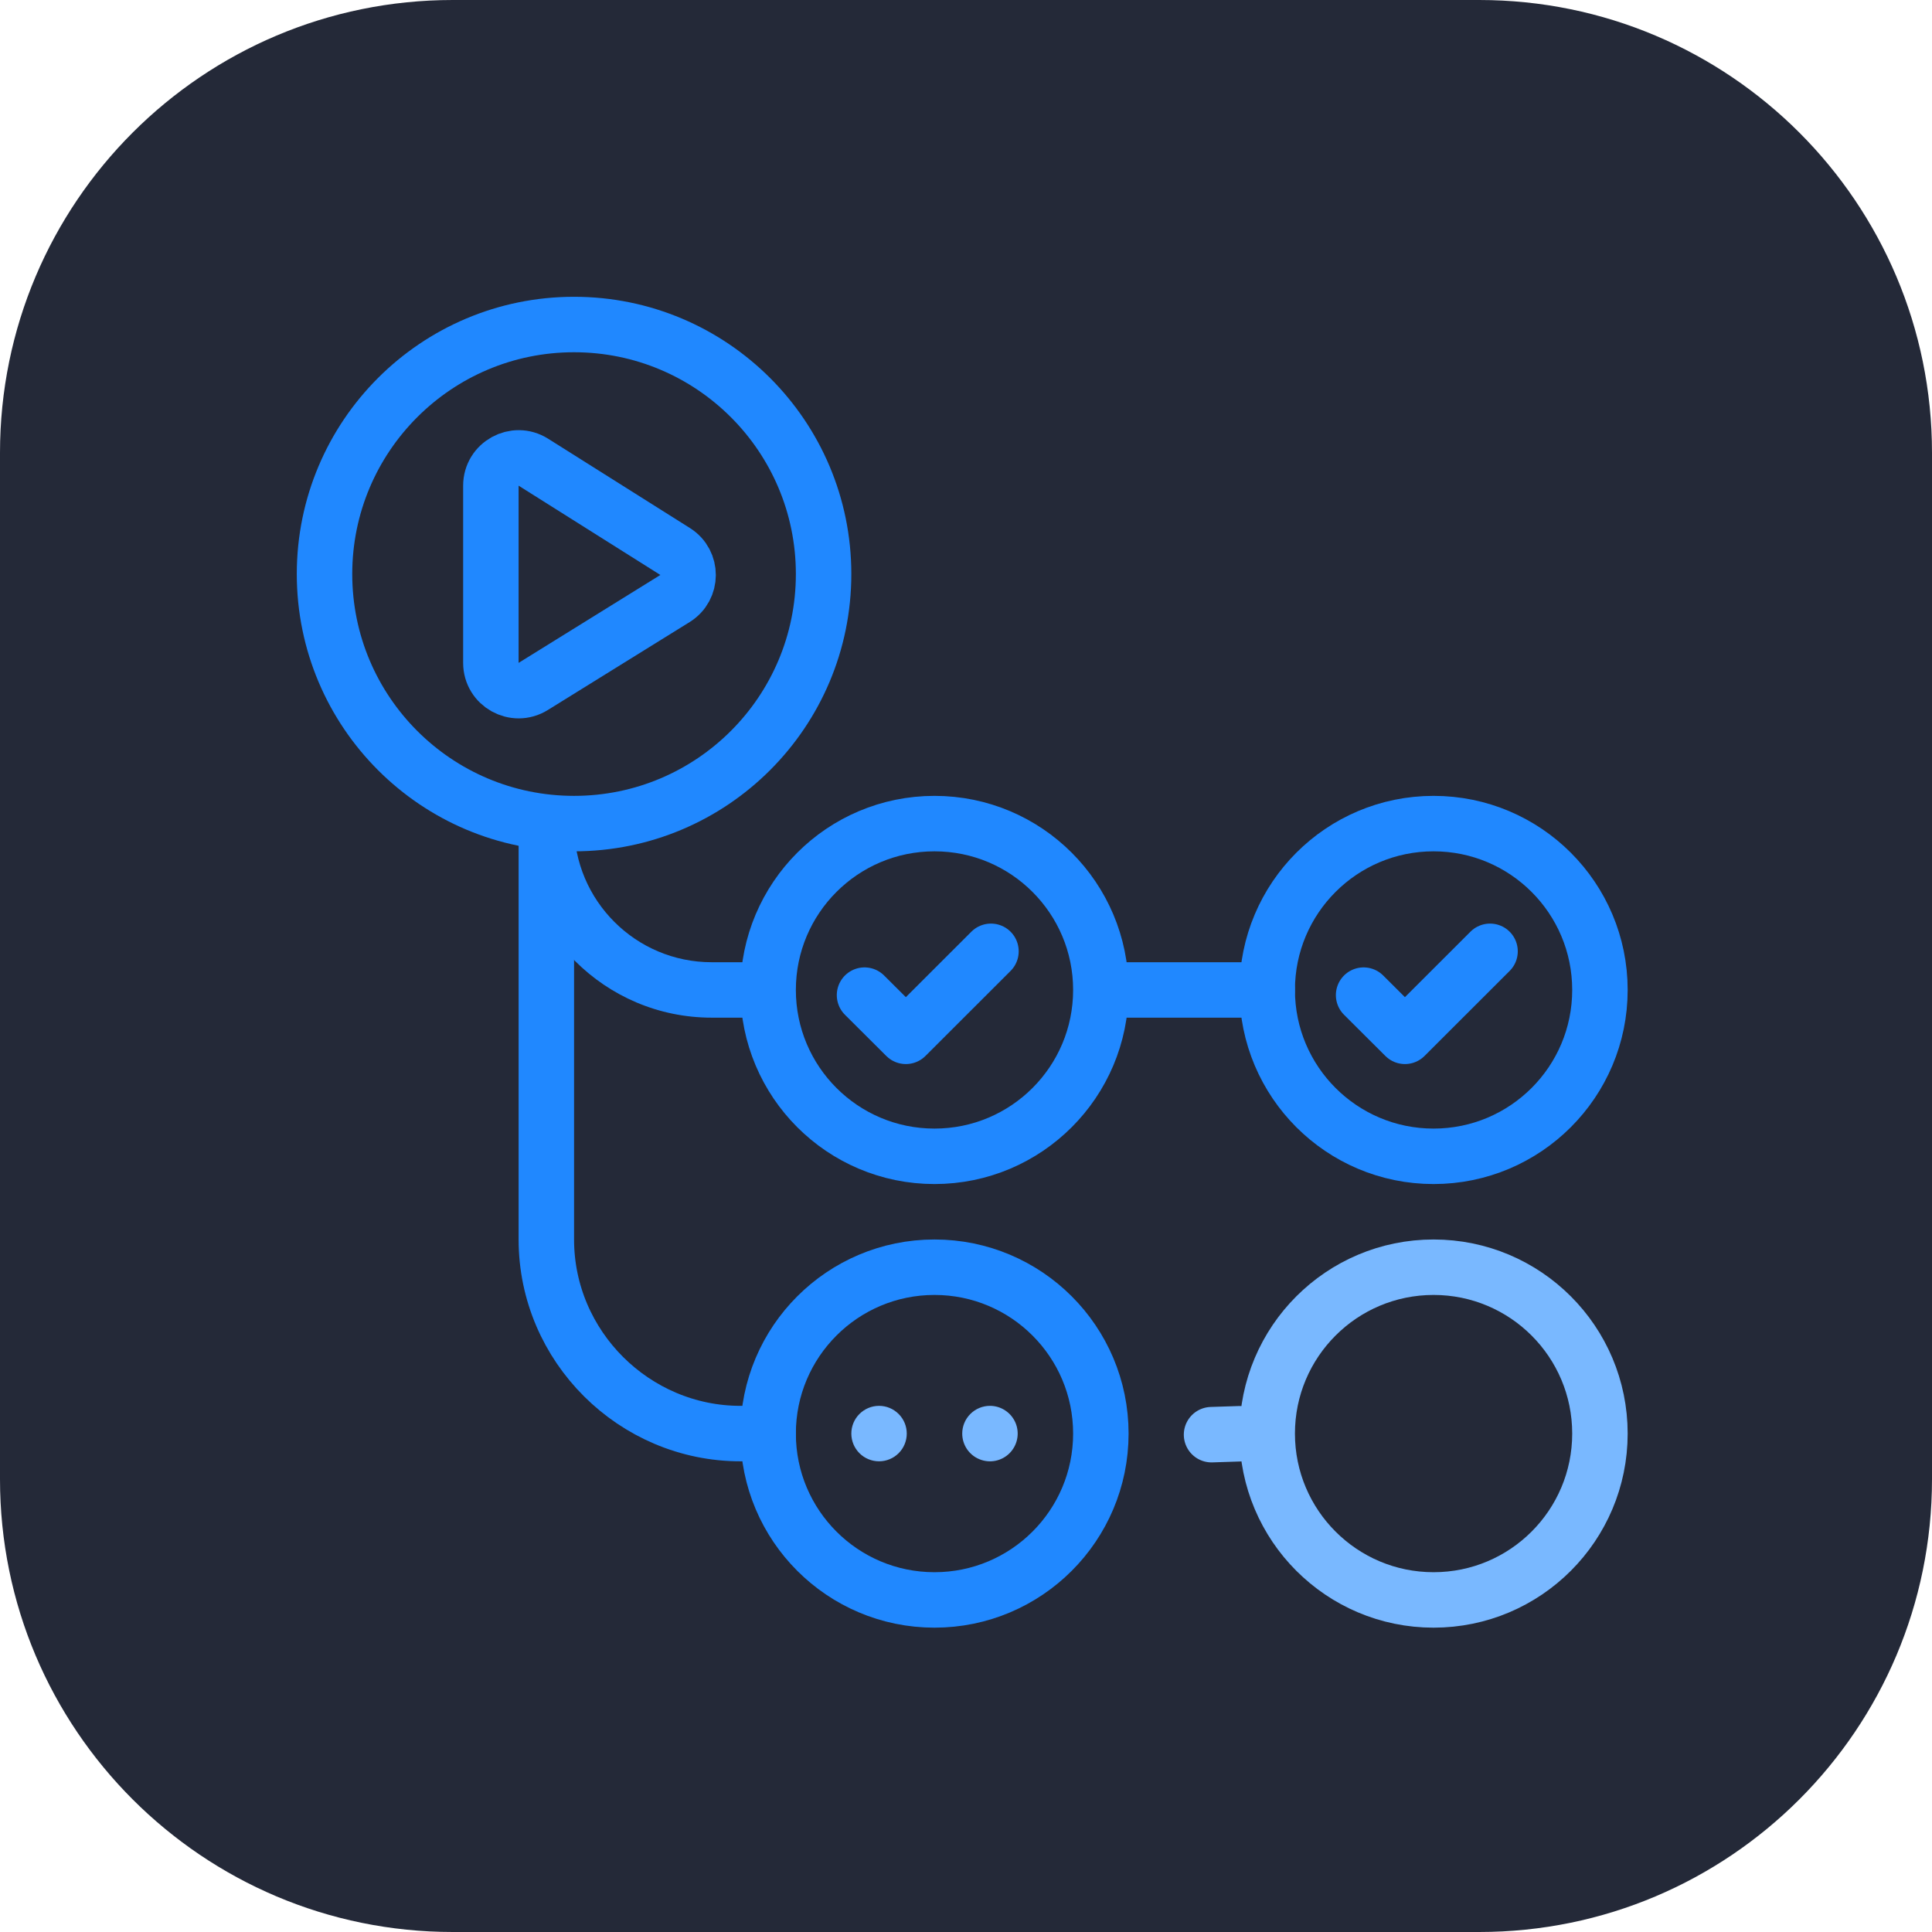 <svg width="65" height="65" viewBox="0 0 65 65" fill="none" xmlns="http://www.w3.org/2000/svg">
<g clip-path="url(#clip0_10_332)">
<path d="M49.766 0H15.234C6.821 0 0 6.821 0 15.234V49.766C0 58.179 6.821 65 15.234 65H49.766C58.179 65 65 58.179 65 49.766V15.234C65 6.821 58.179 0 49.766 0Z" fill="#242938"/>
<path d="M19.313 10.918C23.95 10.918 27.709 14.677 27.709 19.313C27.709 23.95 23.95 27.709 19.313 27.709C14.677 27.709 10.918 23.95 10.918 19.313C10.918 14.677 14.677 10.918 19.313 10.918ZM31.44 27.709C34.531 27.709 37.037 30.215 37.037 33.306C37.037 36.397 34.531 38.903 31.44 38.903C28.349 38.903 25.843 36.397 25.843 33.306C25.843 30.215 28.349 27.709 31.44 27.709ZM31.44 42.634C34.531 42.634 37.037 45.14 37.037 48.231C37.037 51.322 34.531 53.828 31.44 53.828C28.349 53.828 25.843 51.322 25.843 48.231C25.843 45.14 28.349 42.634 31.44 42.634Z" stroke="#2088FF" stroke-width="1.866" stroke-linecap="round" stroke-linejoin="round"/>
<path d="M48.231 42.634C51.322 42.634 53.828 45.14 53.828 48.231C53.828 51.322 51.322 53.828 48.231 53.828C45.14 53.828 42.634 51.322 42.634 48.231C42.634 45.14 45.14 42.634 48.231 42.634Z" stroke="#79B8FF" stroke-width="1.866" stroke-linecap="round" stroke-linejoin="round"/>
<path d="M33.34 32.006L30.477 34.866L29.086 33.48" stroke="#2088FF" stroke-width="1.866" stroke-linecap="round" stroke-linejoin="round"/>
<path d="M48.231 27.709C51.322 27.709 53.828 30.215 53.828 33.306C53.828 36.397 51.322 38.903 48.231 38.903C45.14 38.903 42.634 36.397 42.634 33.306C42.634 30.215 45.14 27.709 48.231 27.709Z" stroke="#2088FF" stroke-width="1.866" stroke-linecap="round" stroke-linejoin="round"/>
<path d="M50.131 32.006L47.268 34.866L45.877 33.48M18.381 27.709V41.701C18.381 45.307 21.344 48.231 24.91 48.231H25.843M16.515 16.34C16.515 15.605 17.324 15.159 17.945 15.55L22.715 18.555C23.298 18.922 23.295 19.774 22.709 20.137L17.939 23.095C17.318 23.48 16.515 23.033 16.515 22.302V16.34Z" stroke="#2088FF" stroke-width="1.866" stroke-linecap="round" stroke-linejoin="round"/>
<path d="M25.796 34.238C26.043 34.238 26.28 34.14 26.455 33.965C26.63 33.79 26.728 33.553 26.728 33.306C26.728 33.058 26.63 32.821 26.455 32.646C26.28 32.471 26.043 32.373 25.796 32.373V34.238ZM17.448 27.741C17.448 31.33 20.357 34.238 23.945 34.238V32.373C21.387 32.373 19.313 30.299 19.313 27.741H17.448ZM23.945 34.238H25.796V32.373H23.945V34.238Z" fill="#2088FF"/>
<path d="M37.088 33.306H42.634" stroke="#2088FF" stroke-width="1.866" stroke-linecap="round" stroke-linejoin="round"/>
<path fill-rule="evenodd" clip-rule="evenodd" d="M29.575 47.298C29.822 47.298 30.059 47.397 30.234 47.572C30.409 47.746 30.507 47.984 30.507 48.231C30.507 48.479 30.409 48.716 30.234 48.891C30.059 49.066 29.822 49.164 29.575 49.164C29.327 49.164 29.09 49.066 28.915 48.891C28.74 48.716 28.642 48.479 28.642 48.231C28.642 47.984 28.74 47.746 28.915 47.572C29.09 47.397 29.327 47.298 29.575 47.298ZM33.306 47.298C33.49 47.298 33.671 47.353 33.824 47.456C33.978 47.558 34.097 47.704 34.168 47.874C34.239 48.045 34.257 48.232 34.221 48.413C34.185 48.594 34.096 48.761 33.966 48.891C33.835 49.022 33.669 49.111 33.488 49.147C33.307 49.183 33.119 49.164 32.949 49.093C32.778 49.023 32.633 48.903 32.53 48.75C32.428 48.596 32.373 48.416 32.373 48.231C32.373 47.984 32.471 47.747 32.646 47.572C32.821 47.397 33.059 47.298 33.306 47.298Z" fill="#79B8FF"/>
<path d="M41.706 48.237L40.761 48.268" stroke="#79B8FF" stroke-width="1.866" stroke-linecap="round"/>
</g>
<defs>
<clipPath id="clip0_10_332">
<rect width="65" height="65" fill="white"/>
</clipPath>
</defs>
</svg>
